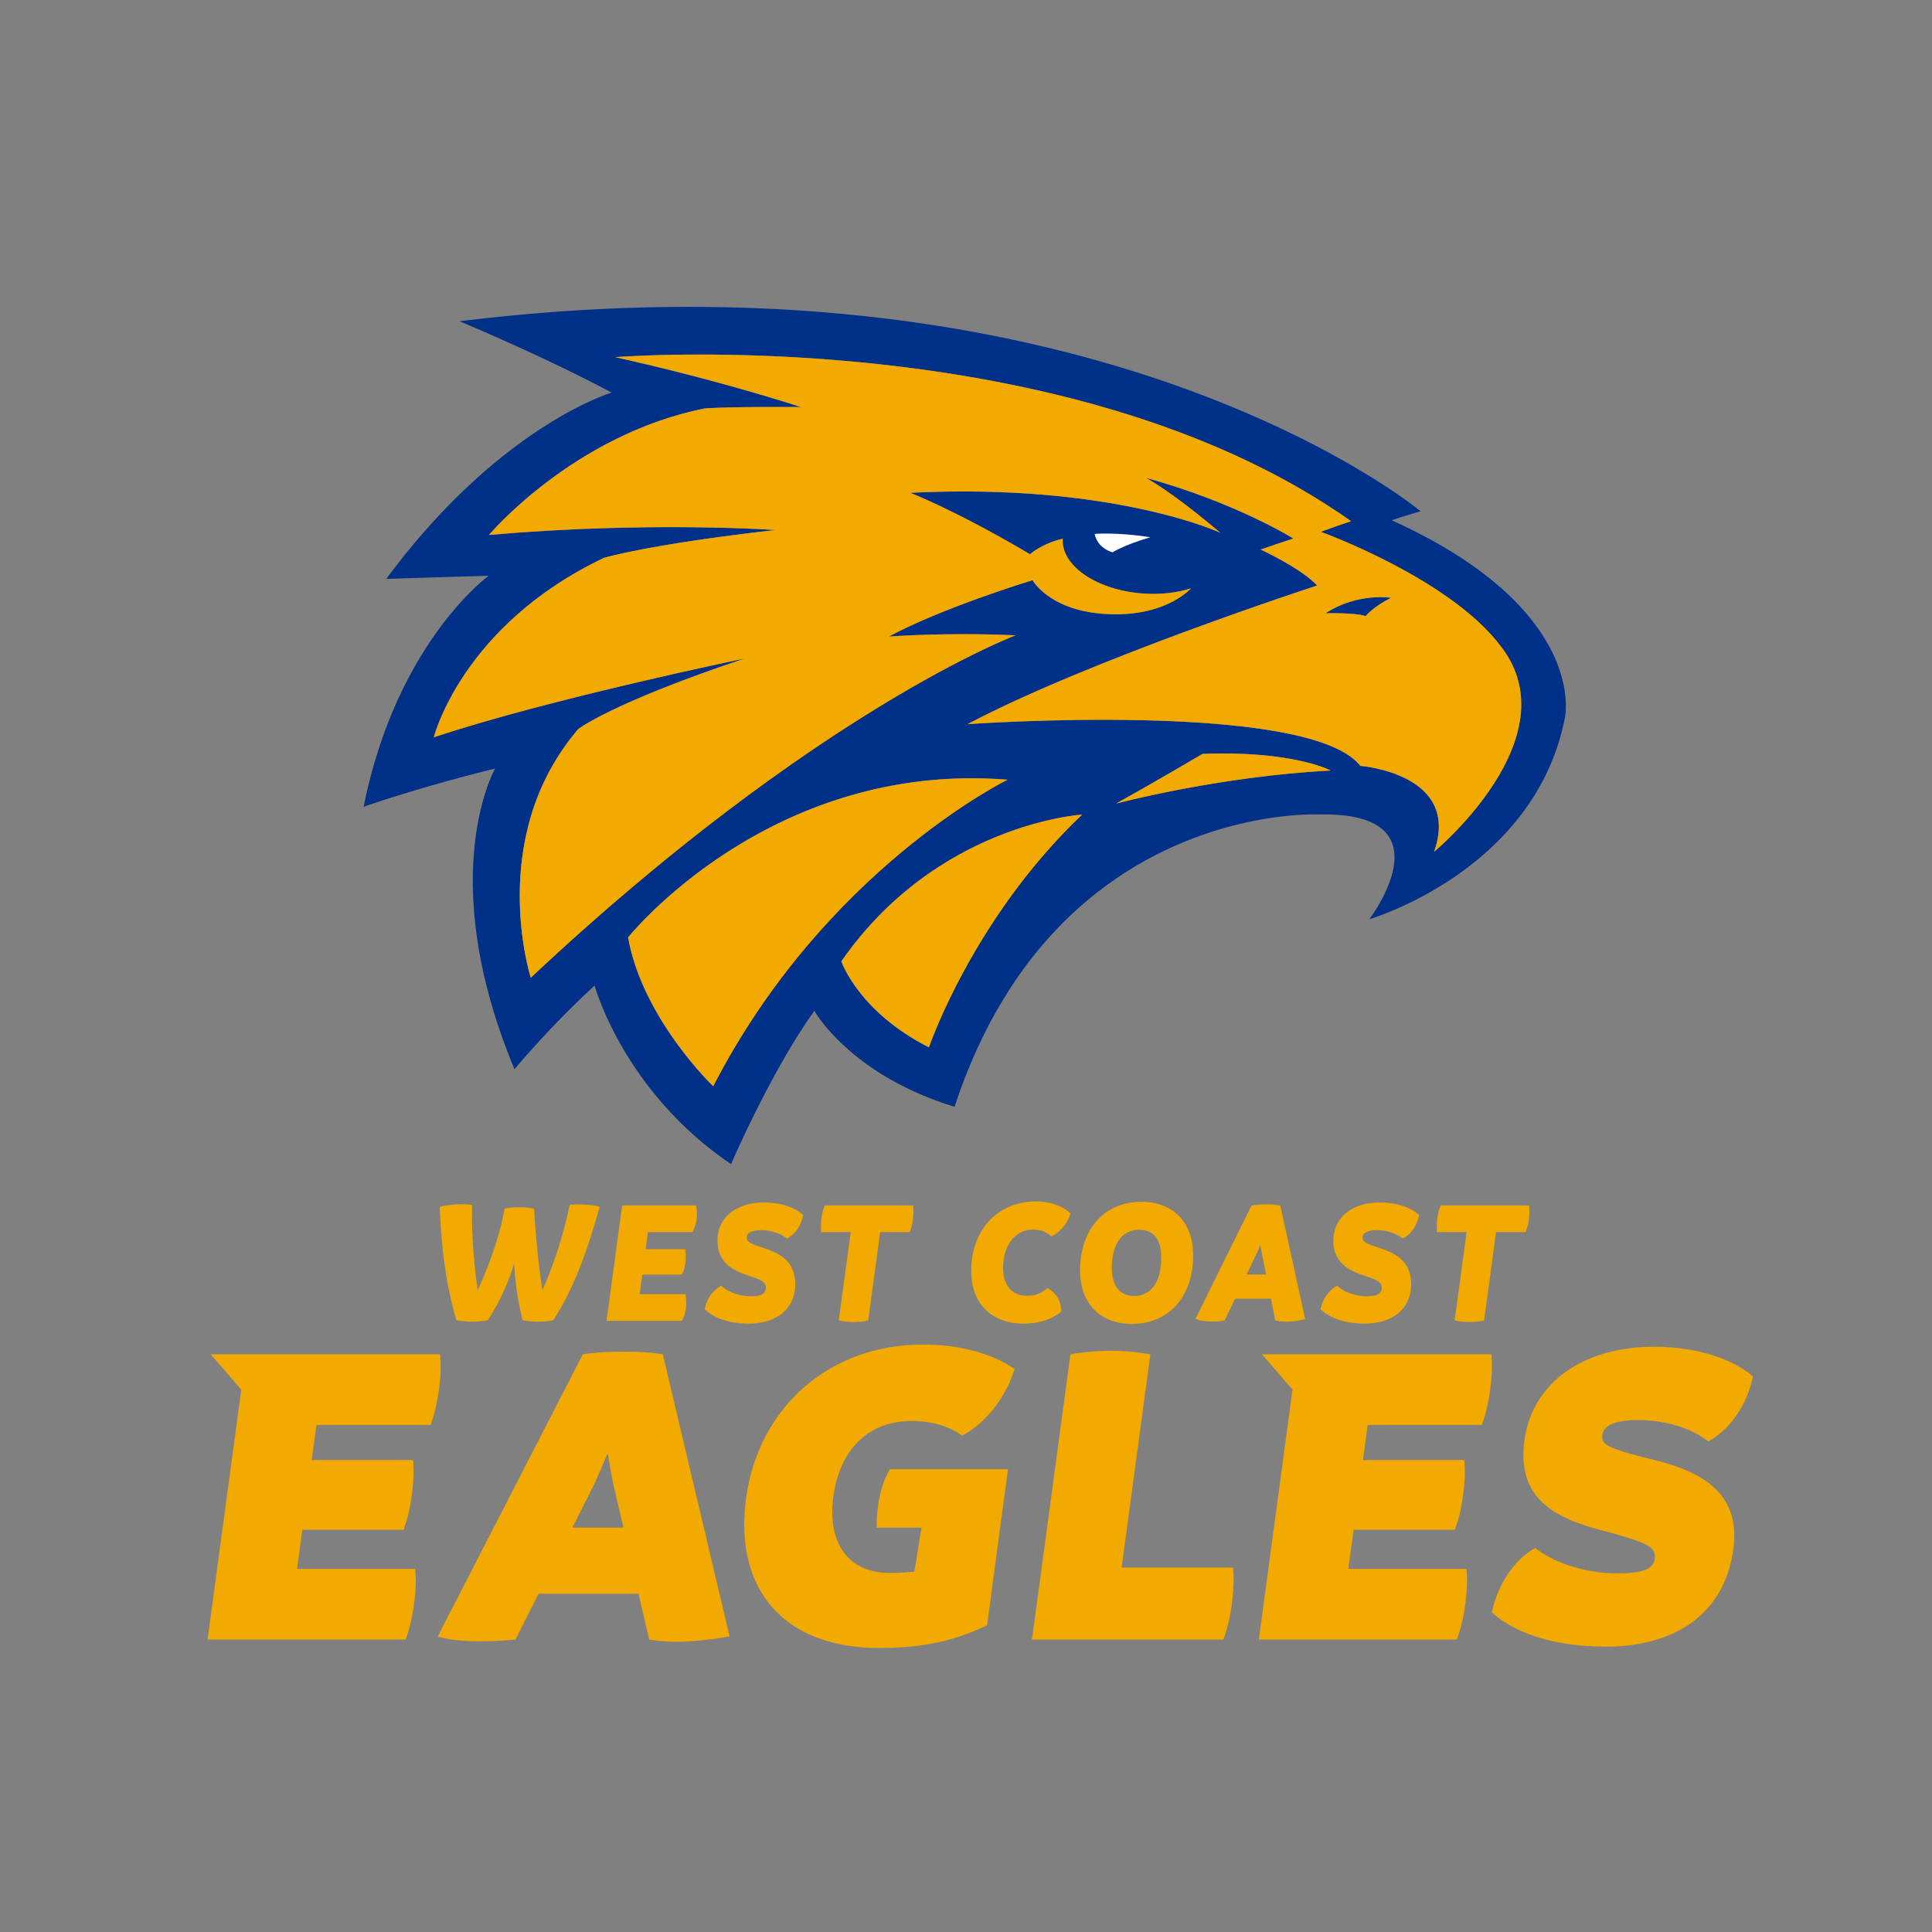 <svg xmlns="http://www.w3.org/2000/svg" viewBox="0 0 80 80"><rect x="0" y="0" width="80" height="80" fill="#808080" stroke="none"/><g fill="none" fill-rule="evenodd"><path fill="#003087" d="M54.891 25.393s1.284-.027 1.654.118c0 0 .334-.4 1.052-.755 0 0-1.37-.232-2.706.637"/><path fill="#003087" d="M59.382 35.271c1.143-3.241-3.054-3.558-3.054-3.558-2.14-2.733-16.267-1.727-16.267-1.727 5.102-2.691 14.477-5.741 14.477-5.741-.643-.706-2.335-1.49-2.335-1.49.485-.17.939-.322 1.351-.456 0 0-2.36-1.481-6.105-2.514 0 0 1.007.52 3.082 2.275 0 0-4.455-2.07-12.841-1.654 0 0 1.876.718 4.961 2.544 0 0 .474-.435 1.356-.645-.08 1.116 1.405 2.133 3.319 2.271a5.33 5.33 0 0 0 1.991-.215s-.953 1.091-3.144 1.074c-2.644-.008-3.417-1.41-3.417-1.41s-3.686 1.117-5.952 2.334c0 0 2.376-.185 5.247-.05 0 0-8.265 3.102-20.073 14.176 0 0-1.872-5.818 1.967-10.296 0 0 1.33-1.056 6.884-2.92 0 0-8.094 1.67-12.867 3.262 0 0 1.161-4.634 7.053-7.434 0 0 1.85-.556 7.09-1.15 0 0-5.227-.376-11.857.204 0 0 3.463-4.125 8.903-5.233 0 0 .598-.082 4.01-.063 0 0-3.112-1.042-7.681-2.066 0 0 18.729-1.51 30.463 6.791 0 0-.584.196-1.251.441 0 0 5.364 1.933 7.466 4.758 2.922 3.778-2.776 8.492-2.776 8.492m-13.17-1.995c1.754-.978 3.586-2.061 3.586-2.061 3.76-.139 5.305.691 5.305.691-4.673.243-8.891 1.37-8.891 1.37m-7.746 10.092c-2.922-1.478-3.627-3.56-3.627-3.56 3.963-5.709 9.974-6.078 9.974-6.078-4.534 4.298-6.347 9.638-6.347 9.638m-8.933 1.612s-2.922-2.788-3.526-6.163c0 0 5.843-7.32 15.716-6.531 0 0-7.556 3.694-12.19 12.694m28.096-23.438s.645-.219 1.198-.369c0 0-13.328-11.124-39.8-7.87 0 0 3.376 1.396 6.301 2.954 0 0-4.628 1.36-9.334 7.714 0 0 .634-.024 4.243-.129 0 0-3.807 2.742-5.18 9.566 0 0 2.14-.766 5.444-1.585 0 0-2.537 4.44.804 12.451 0 0 1.409-1.712 3.317-3.464 0 0 1.183 4.371 5.65 7.393 0 0 1.646-3.837 3.45-6.347 0 0 1.471 2.65 5.805 3.972 4.149-12.63 15.062-12.102 15.062-12.102 5.524-.134 2.112 4.336 2.112 4.336s6.855-1.992 8.098-8.339c0 0 1.014-4.466-7.17-8.18"/><path fill="#F2A900" d="M25.815 63.254l-.443-1.895-.21-1.178-.508 1.178-.954 1.895h2.115zm4.396 4.506c-.734.129-1.5.221-2.2.221-.405 0-.786-.037-1.128-.092l-.444-1.895H22.3l-.954 1.895c-.504.055-1.022.073-1.518.073-.644 0-1.244-.054-1.702-.202l6.007-11.68c.565-.092 1.156-.11 1.708-.11.57 0 1.064.018 1.604.11l2.766 11.68zm20.792-1.324a6.92 6.92 0 0 1-.343 1.453h-7.928l1.592-11.81a10.422 10.422 0 0 1 1.675-.147c.552 0 1.096.056 1.636.148l-1.19 8.829h4.617c.04.515.01 1.012-.059 1.527m10.775.33c.227-1.14.92-2.188 1.794-2.667.714.571 1.992 1.05 3.409 1.05 1.085 0 1.48-.204 1.532-.59.062-.46-.134-.643-2.07-1.158-1.99-.515-3.633-1.288-3.324-3.716.31-2.446 2.459-3.918 5.365-3.918 2.134 0 3.511.7 4.102 1.233-.212 1.03-.84 2.133-1.852 2.685-.582-.46-1.61-.883-2.916-.883-.92 0-1.41.22-1.46.589-.056.422.074.552 2.228 1.085 2.064.515 3.425 1.471 3.203 3.532-.294 2.722-2.33 4.175-5.291 4.175-2.52 0-4-.754-4.72-1.416m-1.054-1.803H55.83l.219-1.618h4.194c.174-.479.276-.957.34-1.435.067-.497.095-.975.049-1.454h-4.194l.196-1.453h4.727c.178-.496.279-.975.346-1.471.064-.478.094-.975.048-1.454h-9.5l1.265 1.463-1.395 10.347h8.204a7.12 7.12 0 0 0 .346-1.472c.064-.477.095-.974.049-1.453m-43.53 0H12.3l.218-1.618h4.194c.175-.479.276-.957.341-1.435.067-.497.095-.975.049-1.454h-4.194l.196-1.453h4.727c.177-.496.279-.975.346-1.471a6.41 6.41 0 0 0 .048-1.454h-9.5l1.265 1.463L8.595 67.89h8.204c.177-.496.279-.975.346-1.472.064-.477.094-.975.048-1.453m19.654-4.128c-.421.729-.552 1.617-.544 2.42h1.854l-.296 1.819c-.3.037-.634.055-1.02.055-1.692 0-2.595-1.214-2.335-3.146.266-1.968 1.454-3.145 3.238-3.145.81 0 1.537.202 2.09.607 1.046-.534 1.867-1.71 2.174-2.76-.824-.57-2.09-1.01-3.782-1.01-3.955 0-6.834 2.666-7.333 6.364-.5 3.715 1.501 6.199 5.53 6.199 2.225 0 3.467-.479 4.449-.939l.867-6.464h-4.892zM23.924 49.872c-.11 0-.206.007-.287.015l-.053.004-.01.052a17.515 17.515 0 0 1-1.112 3.478c-.145-.881-.258-1.97-.343-3.316l-.003-.055-.054-.01a2.738 2.738 0 0 0-.55-.052c-.207 0-.395.016-.575.051l-.049.01-.008.048c-.155.928-.562 2.157-1.099 3.328a22.68 22.68 0 0 1-.237-3.466v-.062l-.061-.01a2.313 2.313 0 0 0-.344-.022c-.274 0-.607.034-.87.088l-.059.012.003.06c.065 1.779.285 3.284.674 4.6l.013.045.046.006c.203.028.39.052.625.052.176 0 .392-.02.594-.052l.031-.005.018-.027c.283-.44.784-1.306 1.07-2.324.05.697.132 1.457.344 2.303l.012.045.045.008c.204.036.383.052.6.052.218 0 .419-.018.596-.052l.03-.006.016-.026c.902-1.394 1.439-3.036 1.884-4.601l.018-.062-.06-.024c-.122-.049-.547-.085-.845-.085zm4.898.043h-3.06l-.646 4.776h3.121l.02-.039c.146-.291.187-.581.141-1l-.007-.063h-1.902l.108-.81h1.635l.02-.04c.124-.255.166-.565.128-.948l-.007-.064h-1.636l.091-.709h1.844l.02-.04c.158-.329.198-.61.14-1.002l-.01-.06zm2.799-.122c-.633 0-1.17.196-1.514.554-.278.29-.416.668-.398 1.093.039.96.795 1.217 1.348 1.404.4.135.645.229.654.444.005.11-.02.19-.076.249-.09.093-.264.138-.533.138-.451 0-.92-.157-1.197-.4l-.038-.034-.044.025c-.312.175-.555.522-.635.907l-.008.039.029.027c.227.212.762.568 1.796.568.648 0 1.172-.19 1.516-.548.286-.298.427-.698.408-1.157-.041-1.004-.827-1.266-1.401-1.457-.336-.112-.6-.2-.608-.384a.228.228 0 0 1 .063-.176c.092-.096.277-.146.534-.146.538 0 .902.222 1.033.318l.036.026.04-.02c.3-.161.544-.518.622-.909l.007-.038-.029-.028c-.125-.116-.61-.495-1.605-.495zm6.191.122h-3.659l-.018.046c-.109.274-.154.598-.138.989l.002.068h1.228l-.497 3.659.066.013c.17.035.348.052.544.052a2.9 2.9 0 0 0 .56-.052l.05-.01.497-3.662h1.22l.018-.045c.112-.29.155-.614.132-.99l-.005-.068zm5.057-.165c-.734 0-1.402.275-1.881.774-.532.555-.805 1.351-.768 2.244.051 1.258.879 2.039 2.158 2.039.627 0 1.145-.16 1.542-.477l.028-.023-.002-.037c-.025-.413-.203-.719-.532-.91l-.042-.024-.038.03c-.218.168-.404.288-.817.288-.585 0-.95-.39-.977-1.043-.024-.563.127-1.042.422-1.35a1.09 1.09 0 0 1 .805-.344c.315 0 .522.07.737.25l.037.03.042-.02c.323-.166.623-.53.73-.888l.012-.043-.033-.03c-.233-.213-.67-.466-1.423-.466zm4.388.014c-.712 0-1.328.25-1.782.723-.519.54-.783 1.345-.746 2.267.052 1.275.872 2.067 2.138 2.067.718 0 1.338-.25 1.793-.724.517-.539.78-1.343.742-2.266-.052-1.275-.874-2.067-2.145-2.067zm.43 3.6a.973.973 0 0 1-.732.297c-.552 0-.885-.377-.912-1.036-.025-.614.116-1.113.396-1.404a.973.973 0 0 1 .73-.297c.719 0 .893.563.913 1.036.025.614-.116 1.114-.395 1.405zm5.284-3.447a2.635 2.635 0 0 0-.542-.045c-.16 0-.371.005-.575.045l-.035.006-2.316 4.686.074.027c.149.056.345.084.584.084.187 0 .357-.01.506-.03l.039-.004.436-.91h1.484l.18.906.048.008c.14.025.273.038.396.038.214 0 .445-.028.726-.089l.07-.015-1.03-4.698-.045-.01zm-1.35 2.856l.478-1.004.09-.204.034.19.202 1.018h-.803zm5.502-2.98c-.632 0-1.17.196-1.513.554-.278.29-.416.668-.399 1.093.04.96.796 1.217 1.348 1.404.4.135.646.229.655.444.004.11-.02.19-.076.249-.09.093-.264.138-.534.138-.45 0-.92-.157-1.196-.4l-.039-.034-.044.025c-.31.175-.554.522-.635.906l-.008.04.03.027c.226.212.762.568 1.795.568.648 0 1.173-.19 1.517-.548.286-.298.427-.698.408-1.157-.041-1.004-.828-1.266-1.402-1.457-.335-.112-.6-.2-.608-.384a.229.229 0 0 1 .064-.176c.092-.096.277-.146.534-.146.537 0 .901.222 1.033.318l.036.026.04-.02c.3-.161.544-.518.621-.909l.008-.038-.029-.028c-.125-.116-.61-.495-1.606-.495zm6.196.19l-.004-.068h-3.659l-.018.046c-.11.274-.155.598-.139.989l.003.068h1.228l-.497 3.659.066.013c.17.035.347.052.544.052a2.9 2.9 0 0 0 .56-.052l.05-.01.497-3.662h1.22l.018-.045c.112-.29.155-.614.131-.99z"/><path fill="#FFF" d="M46.068 22.87c-.674-.202-.74-.763-.74-.763s.948-.079 2.308.141c0 0-.977.269-1.568.621"/><path fill="#F2A900" d="M62.158 26.779c2.922 3.778-2.776 8.492-2.776 8.492 1.143-3.241-3.054-3.558-3.054-3.558-2.14-2.733-16.267-1.727-16.267-1.727 5.102-2.691 14.477-5.74 14.477-5.74-.643-.707-2.335-1.49-2.335-1.49.486-.17.939-.323 1.351-.457 0 0-2.36-1.481-6.105-2.514 0 0 1.008.52 3.082 2.275 0 0-4.455-2.07-12.842-1.654 0 0 1.877.718 4.962 2.544 0 0 .474-.435 1.356-.645-.08 1.116 1.405 2.133 3.319 2.271.73.053 1.416-.03 1.991-.215 0 0-.953 1.091-3.144 1.075-2.644-.009-3.417-1.411-3.417-1.411s-3.685 1.117-5.952 2.334c0 0 2.376-.185 5.247-.05 0 0-8.265 3.102-20.073 14.176 0 0-1.872-5.817 1.967-10.296 0 0 1.33-1.056 6.884-2.92 0 0-8.094 1.67-12.867 3.262 0 0 1.16-4.634 7.053-7.433 0 0 1.85-.557 7.091-1.15 0 0-5.228-.377-11.858.203 0 0 3.463-4.125 8.903-5.233 0 0 .598-.082 4.009-.063 0 0-3.111-1.042-7.68-2.066 0 0 18.728-1.51 30.463 6.792 0 0-.584.195-1.252.44 0 0 5.364 1.933 7.467 4.758m-5.613-1.268s.334-.4 1.052-.755c0 0-1.37-.232-2.706.637 0 0 1.284-.027 1.654.118m-10.333 7.765s4.218-1.127 8.89-1.37c0 0-1.545-.83-5.304-.691 0 0-1.832 1.083-3.586 2.061m-7.746 10.092s1.813-5.34 6.347-9.639c0 0-6.012.37-9.974 6.079 0 0 .705 2.082 3.627 3.56m-12.46-4.55s5.844-7.321 15.717-6.532c0 0-7.556 3.694-12.19 12.694 0 0-2.922-2.788-3.526-6.163"/><path d="M0 0h80v80H0z"/></g></svg>
